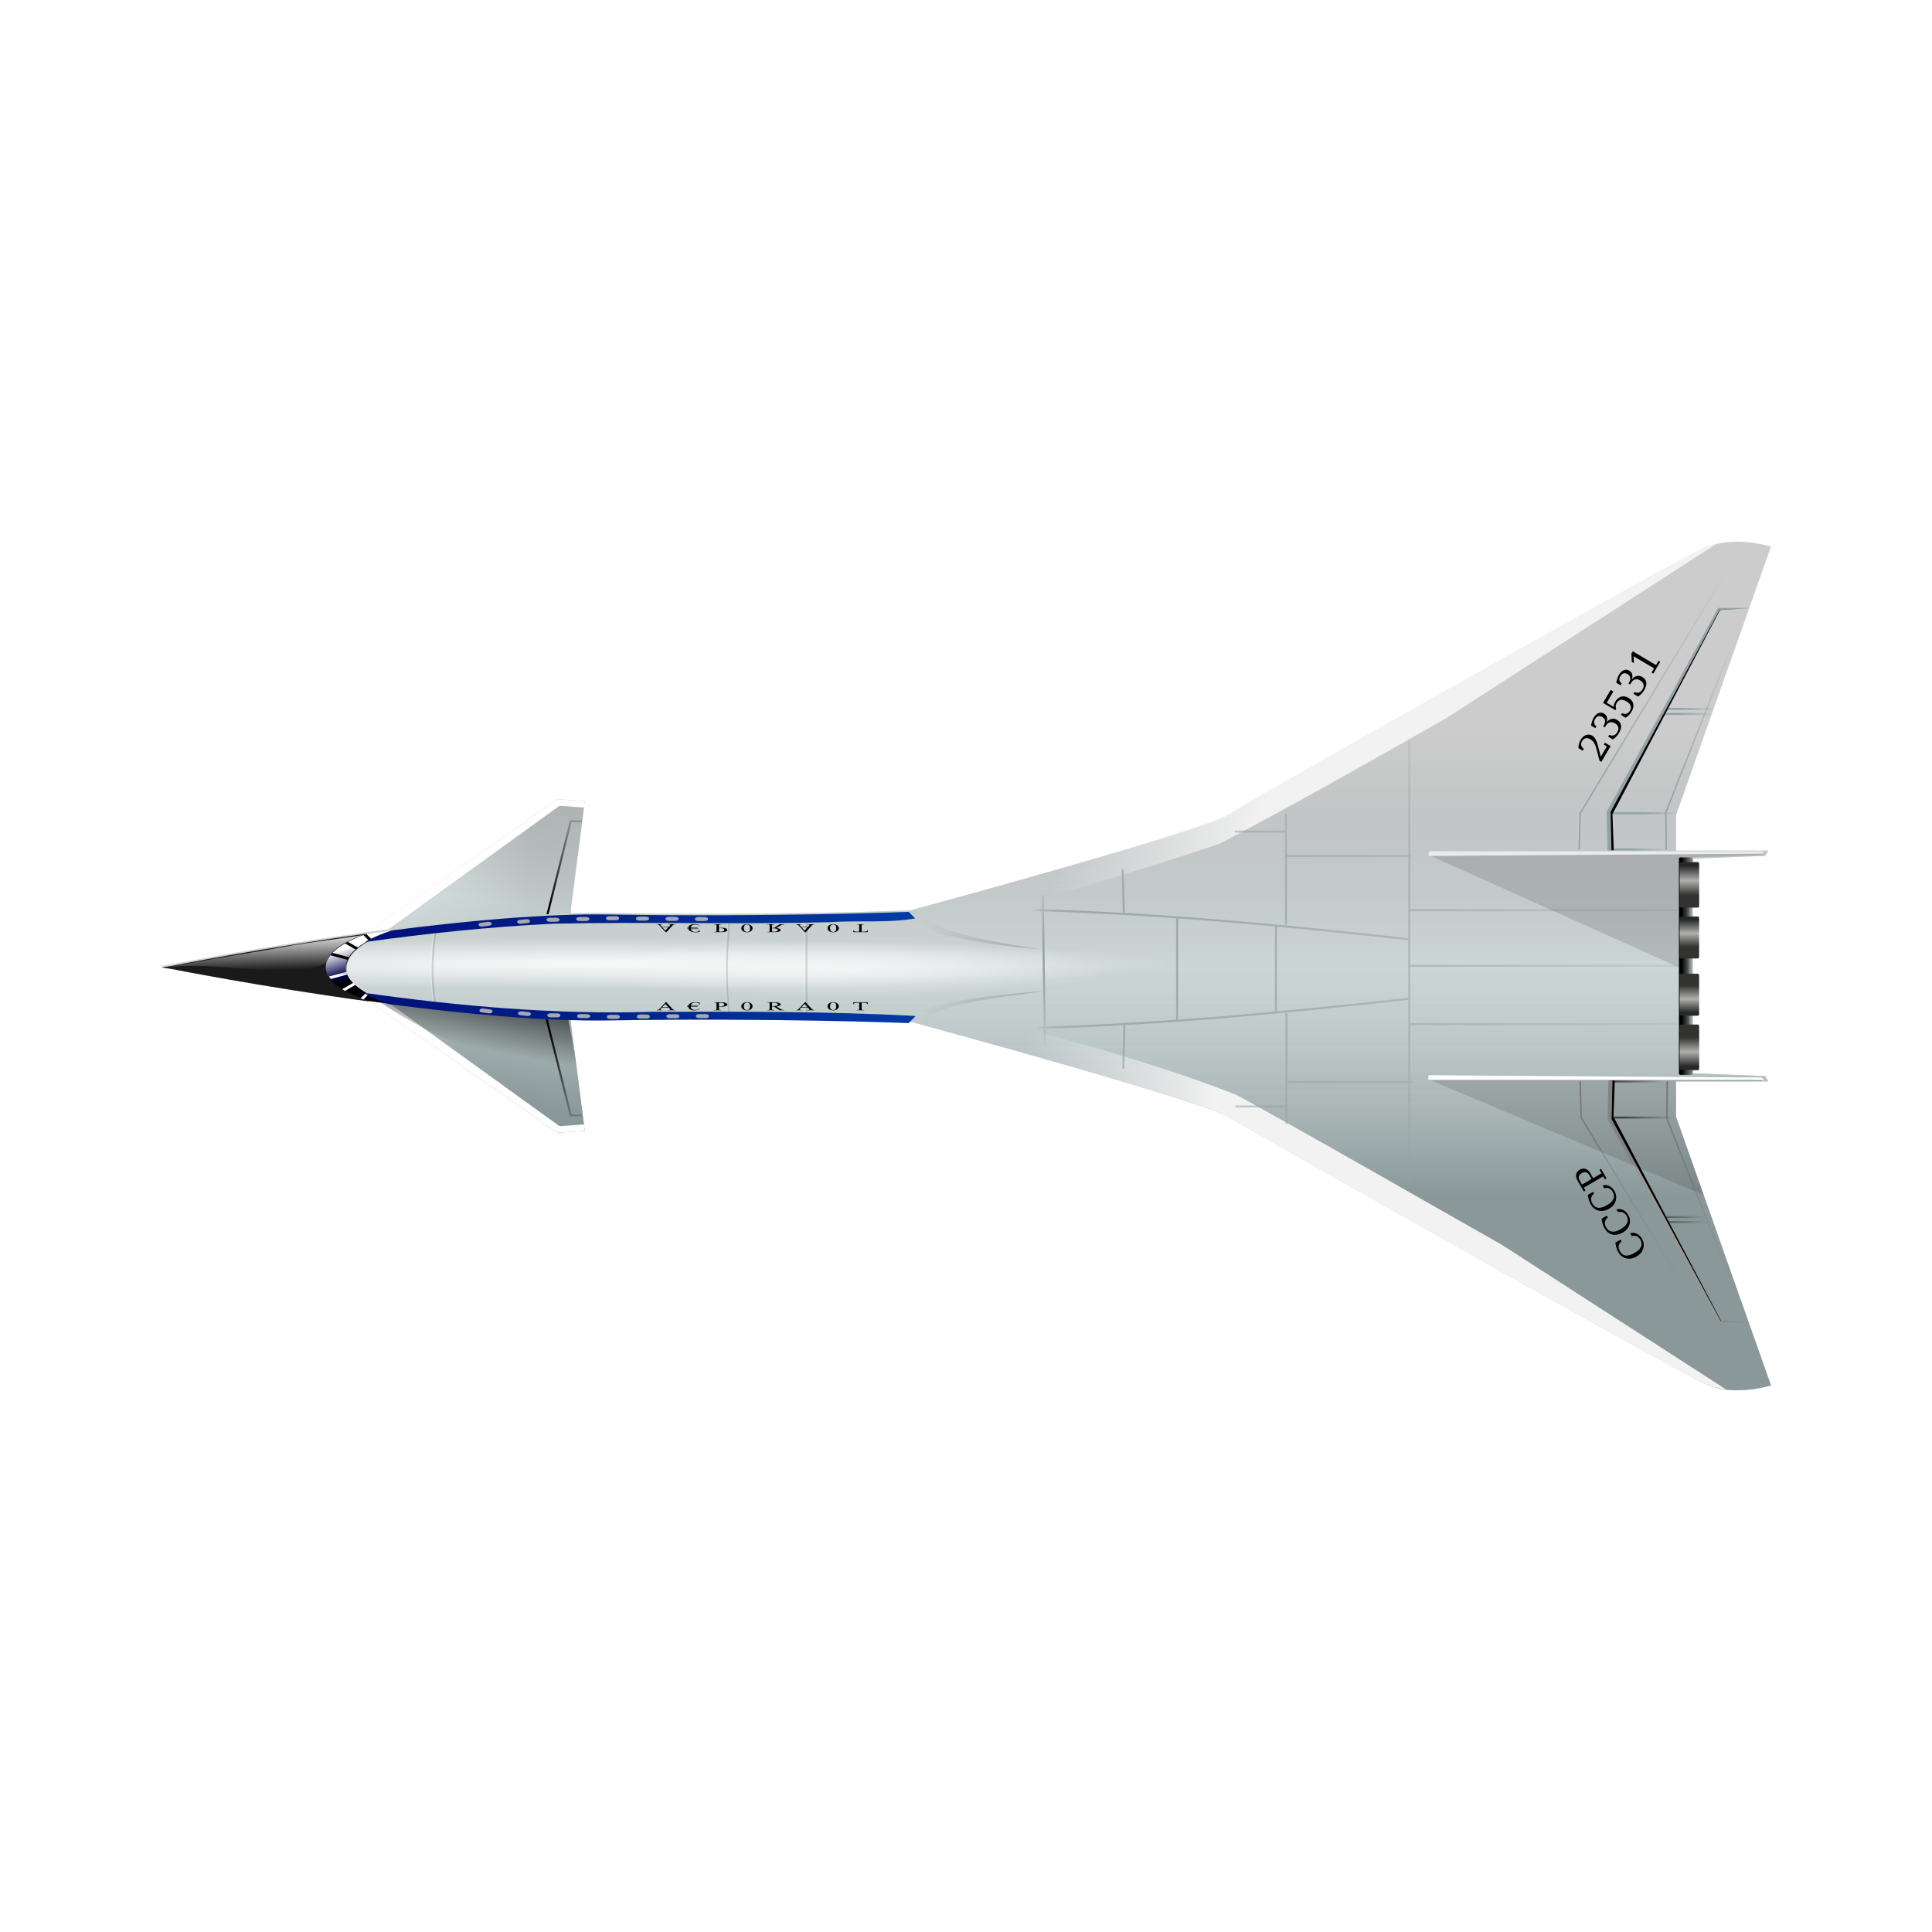 <svg:svg xmlns:dc="http://purl.org/dc/elements/1.1/" xmlns:ns1="http://www.w3.org/1999/xlink" xmlns:ns3="http://web.resource.org/cc/" xmlns:rdf="http://www.w3.org/1999/02/22-rdf-syntax-ns#" xmlns:svg="http://www.w3.org/2000/svg" height="959.176" id="svg27671" version="1.0" viewBox="-79.934 -262.946 959.176 959.176" width="959.176">
  <svg:defs id="defs27673">
    <svg:filter id="filter5188">
      <svg:feGaussianBlur id="feGaussianBlur5190" stdDeviation="1.377" />
    </svg:filter>
    <svg:linearGradient gradientUnits="userSpaceOnUse" id="linearGradient27669" x1="641.4" x2="665.02" y1="1024.5" y2="1017.1">
      <svg:stop id="stop19205" offset="0" stop-color="#4d4d4d" />
      <svg:stop id="stop19207" offset="1" stop-color="#4d4d4d" stop-opacity="0" />
    </svg:linearGradient>
    <svg:linearGradient gradientUnits="userSpaceOnUse" id="linearGradient27667" x1="650.69" x2="699.05" y1="1003" y2="1104.9">
      <svg:stop id="stop19213" offset="0" stop-color="#808080" />
      <svg:stop id="stop19215" offset="1" stop-color="#808080" stop-opacity="0" />
    </svg:linearGradient>
    <svg:linearGradient gradientUnits="userSpaceOnUse" id="linearGradient27665" x1="596.02" x2="674.04" y1="1001.4" y2="1103.8">
      <svg:stop id="stop19235" offset="0" stop-color="#808080" />
      <svg:stop id="stop19237" offset="1" stop-color="#808080" stop-opacity="0" />
    </svg:linearGradient>
    <svg:filter id="filter18164">
      <svg:feGaussianBlur id="feGaussianBlur18166" stdDeviation="0.195" />
    </svg:filter>
    <svg:linearGradient gradientUnits="userSpaceOnUse" id="linearGradient27663" x1="648.5" x2="665.02" y1="865.47" y2="871.47">
      <svg:stop id="stop18191" offset="0" stop-color="#95a2a3" />
      <svg:stop id="stop18193" offset="1" stop-color="#95a2a3" stop-opacity="0" />
    </svg:linearGradient>
    <svg:linearGradient gradientTransform="translate(-63.678 427.42)" gradientUnits="userSpaceOnUse" id="linearGradient27661" x1="717.3" x2="751.72" y1="425.66" y2="346.68" ns1:href="#linearGradient12154" />
    <svg:linearGradient gradientTransform="translate(-106.25,425.5)" gradientUnits="userSpaceOnUse" id="linearGradient27659" x1="730.8" x2="802.08" y1="433.13" y2="320.76" ns1:href="#linearGradient12154" />
    <svg:linearGradient id="linearGradient12154">
      <svg:stop id="stop12156" offset="0" stop-color="#95a2a3" />
      <svg:stop id="stop12158" offset="1" stop-color="#95a2a3" stop-opacity="0" />
    </svg:linearGradient>
    <svg:radialGradient cx="442.63" cy="941.46" fx="278.11" fy="939.14" gradientTransform="matrix(1.235 1.1499e-7 -8.3319e-8 .887 1.997 104.36)" gradientUnits="userSpaceOnUse" id="radialGradient27657" r="167.17" ns1:href="#linearGradient12154" />
    <svg:linearGradient gradientTransform="matrix(1 0 0 .923 59.169 -977.89)" gradientUnits="userSpaceOnUse" id="linearGradient27655" x1="804.84" x2="804.84" y1="472.06" y2="486.7" ns1:href="#linearGradient22214" />
    <svg:linearGradient gradientTransform="translate(59.169 -1041.1)" gradientUnits="userSpaceOnUse" id="linearGradient27653" x1="804.84" x2="804.84" y1="472.06" y2="486.7" ns1:href="#linearGradient22214" />
    <svg:linearGradient gradientTransform="matrix(1 0 0 .923 59.169 60.403)" gradientUnits="userSpaceOnUse" id="linearGradient27651" x1="804.84" x2="804.84" y1="472.06" y2="486.7" ns1:href="#linearGradient22214" />
    <svg:linearGradient id="linearGradient22214">
      <svg:stop id="stop22216" offset="0" stop-color="#262828" />
      <svg:stop id="stop23191" offset=".5" stop-color="#b0b0ac" />
      <svg:stop id="stop22218" offset="1" stop-color="#323230" />
    </svg:linearGradient>
    <svg:linearGradient gradientTransform="translate(59.169 -2.768)" gradientUnits="userSpaceOnUse" id="linearGradient27649" x1="804.84" x2="804.84" y1="472.06" y2="486.7" ns1:href="#linearGradient22214" />
    <svg:linearGradient gradientUnits="userSpaceOnUse" id="linearGradient27647" x1="866.78" x2="859.16" y1="491.12" y2="491.12">
      <svg:stop id="stop25159" offset="0" />
      <svg:stop id="stop25161" offset="1" stop-opacity="0" />
    </svg:linearGradient>
    <svg:linearGradient gradientTransform="translate(-107.25 266.17)" gradientUnits="userSpaceOnUse" id="linearGradient27645" x1="478.69" x2="398.01" y1="689.36" y2="689.36">
      <svg:stop id="stop18477" offset="0" stop-color="#999" />
      <svg:stop id="stop18479" offset="1" stop-color="#999" stop-opacity="0" />
    </svg:linearGradient>
    <svg:linearGradient gradientUnits="userSpaceOnUse" id="linearGradient27643" x1="444.42" x2="139.49" y1="633.86" y2="633.86">
      <svg:stop id="stop17906" offset="0" stop-color="#0044ac" />
      <svg:stop id="stop17908" offset="1" stop-color="#00127c" />
    </svg:linearGradient>
    <svg:radialGradient cx="206.64" cy="614.53" gradientTransform="matrix(.808 -1.9142e-7 3.5189e-8 .083 82.77 891.58)" gradientUnits="userSpaceOnUse" id="radialGradient27641" r="167.34" ns1:href="#linearGradient4182" />
    <svg:linearGradient gradientUnits="userSpaceOnUse" id="linearGradient27639" x1="105.71" x2="110.66" y1="607.59" y2="623.5">
      <svg:stop id="stop10493" offset="0" stop-color="#fff" />
      <svg:stop id="stop5182" offset=".755" stop-color="#00004a" />
      <svg:stop id="stop10495" offset="1" />
    </svg:linearGradient>
    <svg:linearGradient gradientUnits="userSpaceOnUse" id="linearGradient27637" x1="73.062" x2="70.344" y1="501.23" y2="519.92">
      <svg:stop id="stop4158" offset="0" stop-color="#fff" />
      <svg:stop id="stop4160" offset="1" stop-color="#fff" stop-opacity="0" />
    </svg:linearGradient>
    <svg:linearGradient gradientUnits="userSpaceOnUse" id="linearGradient27635" x1="111.72" x2="111.72" y1="619.61" y2="611.12">
      <svg:stop id="stop7148" offset="0" stop-color="#fff" />
      <svg:stop id="stop7150" offset="1" />
    </svg:linearGradient>
    <svg:linearGradient id="linearGradient4182">
      <svg:stop id="stop4184" offset="0" stop-color="#fff" />
      <svg:stop id="stop4186" offset="1" stop-color="#fff" stop-opacity="0" />
    </svg:linearGradient>
    <svg:radialGradient cx="205.06" cy="622.68" gradientTransform="matrix(1.754 -7.1666e-7 5.0995e-8 .077 -237.85 891.77)" gradientUnits="userSpaceOnUse" id="radialGradient27633" r="167.34" ns1:href="#linearGradient4182" />
    <svg:filter id="filter22208">
      <svg:feGaussianBlur id="feGaussianBlur22210" stdDeviation="5.094" />
    </svg:filter>
    <svg:linearGradient gradientTransform="matrix(-1 0 0 -1 1641.9 896.86)" gradientUnits="userSpaceOnUse" id="linearGradient27631" x1="592" x2="495" y1="589.36" y2="606.36">
      <svg:stop id="stop2220" offset="0" stop-color="#f2f2f2" />
      <svg:stop id="stop2222" offset="1" stop-color="#f2f2f2" stop-opacity="0" />
    </svg:linearGradient>
    <svg:linearGradient gradientTransform="matrix(-1 0 0 1 1467 580.42)" gradientUnits="userSpaceOnUse" id="linearGradient27629" x1="931.07" x2="931.07" y1="474.36" y2="246.08" ns1:href="#linearGradient20216" />
    <svg:linearGradient gradientTransform="matrix(1 0 0 -1 -4.0123e-8 1242.4)" gradientUnits="userSpaceOnUse" id="linearGradient27627" x1="283.16" x2="313.42" y1="589.21" y2="547.79" ns1:href="#linearGradient27538" />
    <svg:linearGradient id="linearGradient27538">
      <svg:stop id="stop27540" offset="0" />
      <svg:stop id="stop27542" offset="1" stop-opacity="0" />
    </svg:linearGradient>
    <svg:linearGradient gradientTransform="translate(0 -.233)" gradientUnits="userSpaceOnUse" id="linearGradient27625" x1="283.16" x2="313.42" y1="589.21" y2="547.79" ns1:href="#linearGradient27538" />
    <svg:linearGradient gradientTransform="translate(334.81 148.8)" gradientUnits="userSpaceOnUse" id="linearGradient27623" x1="254.86" x2="247.39" y1="620.15" y2="660.82">
      <svg:stop id="stop27512" offset="0" />
      <svg:stop id="stop27514" offset="1" stop-opacity="0" />
    </svg:linearGradient>
    <svg:filter id="filter23330">
      <svg:feGaussianBlur id="feGaussianBlur23332" stdDeviation="2.449" />
    </svg:filter>
    <svg:linearGradient id="linearGradient20216">
      <svg:stop id="stop20218" offset="0" stop-color="#8a9899" />
      <svg:stop id="stop20224" offset=".5" stop-color="#cddcdc" stop-opacity=".594" />
      <svg:stop id="stop20220" offset="1" stop-color="#8a9899" stop-opacity="0" />
    </svg:linearGradient>
    <svg:linearGradient gradientUnits="userSpaceOnUse" id="linearGradient27621" x1="218.56" x2="252.97" y1="589.21" y2="399.49" ns1:href="#linearGradient20216" />
    <svg:linearGradient gradientUnits="userSpaceOnUse" id="linearGradient27619" x1="206.47" x2="100.85" y1="522.25" y2="522.25">
      <svg:stop id="stop24323" offset="0" stop-color="#b3b3b3" />
      <svg:stop id="stop24325" offset="1" stop-color="#fff" />
    </svg:linearGradient>
  </svg:defs>
  <svg:g id="layer1" transform="translate(99.656 -238.87)">
    <svg:g id="g27564" transform="translate(-526.8 -313.2)">
      <svg:g id="g27554">
        <svg:g fill-rule="evenodd" id="g24329" transform="translate(404.56 251.57)">
          <svg:path d="m219.48 434.36l-118.57 82.79 118.57 82.75 13.5-0.91-6.97-53.97-0.47-27.41v-0.93l0.47-27.44 6.97-53.94-13.5-0.94z" fill="url(#linearGradient27619)" id="path20298" />
          <svg:path d="m219.48 434.36l-118.57 82.79 118.57 82.75 13.5-0.91-6.97-53.97-0.47-27.41v-0.93l0.47-27.44 6.97-53.94-13.5-0.94z" fill="url(#linearGradient27621)" id="path23334" />
          <svg:path d="m219.47 434.38l-118.56 82.78 118.56 82.75 13.5-0.91-0.41-3.19-12.12 0.85-110.25-79.5 110.25-79.57 12.12 0.88 0.41-3.16-13.5-0.93z" fill="#fff" filter="url(#filter23330)" id="path20303" />
        </svg:g>
        <svg:path d="m529.18 781.73c36.99 28.01 75.42 36.35 106.03 45.57l-9.07-50.22-96.96 4.65z" fill="url(#linearGradient27623)" fill-rule="evenodd" id="path24338" />
        <svg:g fill="none" id="g27550" stroke-width="1px" transform="translate(334.81 148.8)">
          <svg:path d="m283.66 596.42l12.09-48.36h5.58" id="path27518" stroke="url(#linearGradient27625)" />
          <svg:path d="m283.66 645.71l12.09 48.36h5.58" id="path27546" stroke="url(#linearGradient27627)" />
        </svg:g>
      </svg:g>
      <svg:g id="g20308" transform="translate(514.3 -172.05)">
        <svg:path d="m694.31 730.13c-4.34 0.07-8.94 0.72-13.16 2.4-13.47 5.39-225.05 125.32-238.53 133.41-13.47 8.08-157.68 47.19-157.68 47.19s-67.39 2.69-149.6 1.34c-82.209-1.35-217.69 25.59-217.69 25.59l-4.809 0.69 4.813 0.69s135.48 26.97 217.69 25.62c82.21-1.34 149.6 1.35 149.6 1.35s144.21 39.09 157.68 47.19c13.48 8 225.06 128 238.53 133.4 13.48 5.4 31 0 31 0l-47.15-133.4v-17.54h45.81l-1.5-2.62-36.25-1.44 0.38-1.34h2.9v-22.88h-4.78v-4.28h4.28v-20.97h-4.5v-7.53h4.5v-20.97h-4.28v-4.31h4.78v-22.84h-2.9l-0.38-1.38 36.25-1.44 1.5-2.59h-45.81v-17.53l47.15-133.41s-8.28-2.56-17.84-2.4z" fill="#ccc" fill-rule="evenodd" id="path2170" />
        <svg:path d="m694.31 730.13c-4.34 0.07-8.94 0.72-13.16 2.4-13.47 5.39-225.05 125.32-238.53 133.41-13.47 8.08-157.68 47.19-157.68 47.19s-67.39 2.69-149.6 1.34c-82.209-1.35-217.69 25.59-217.69 25.59l-4.809 0.69 4.813 0.69s135.48 26.97 217.69 25.62c82.21-1.34 149.6 1.35 149.6 1.35s144.21 39.09 157.68 47.19c13.48 8 225.06 128 238.53 133.4 13.48 5.4 31 0 31 0l-47.15-133.4v-17.54h45.81l-1.5-2.62-36.25-1.44 0.38-1.34h2.9v-22.88h-4.78v-4.28h4.28v-20.97h-4.5v-7.53h4.5v-20.97h-4.28v-4.31h4.78v-22.84h-2.9l-0.38-1.38 36.25-1.44 1.5-2.59h-45.81v-17.53l47.15-133.41s-8.28-2.56-17.84-2.4z" fill="url(#linearGradient27629)" fill-rule="evenodd" id="path8102" />
        <svg:path d="m848.82 309.06c1.82 0.38 3.64 0.87 5.37 1.56 13.48 5.39 225.01 125.32 238.51 133.41 13.4 8.04 155.4 46.55 157.2 47.03v11.59c-51.9-12.71-103.3-27.22-153.9-44.34-37.9-19.96-75.2-41.13-112.49-62.37l-134.69-86.88zm401.08 226.41v11.18c-1.8 0.48-143.8 38.97-157.2 47-13.5 8.09-225.03 128.05-238.51 133.44-2.98 1.2-6.16 1.85-9.31 2.16l111.19-71.75c43.91-24.82 87.53-50.13 131.73-74.41 50.2-19.74 102.8-31.96 154.6-46.81 2.5-0.3 5-0.57 7.5-0.81z" fill="url(#linearGradient27631)" fill-rule="evenodd" filter="url(#filter22208)" id="path16499" transform="matrix(-1 0 0 1 1534.6 421.67)" />
        <svg:path d="m478.16 939.84c0 11.55-208.24 20.92-316.97 20.92s-196.97-9.37-196.97-20.92c-0.004-11.55 88.239-20.92 196.97-20.92s316.97 9.37 316.97 20.92z" fill="url(#radialGradient27633)" id="path4180" opacity=".877" />
        <svg:g id="g11089" transform="translate(-107.25 326.17)">
          <svg:path d="m123.78 598.34c-53.862 7.33-98.874 16.28-98.874 16.28l-4.812 0.69 4.812 0.69s45.065 8.95 98.974 16.28c-13.31-4.34-21.57-10.33-21.57-16.97 0-6.62 8.21-12.63 21.47-16.97z" fill="#1a1a1a" id="path3207" />
          <svg:path d="m136.25 596.84c-4.57 0.61-9.06 1.23-13.5 1.85-12.65 4.3-20.44 10.18-20.44 16.62 0 6.46 7.84 12.32 20.53 16.63 4.45 0.62 8.96 1.24 13.54 1.84-14.92-4.72-24.16-11.25-24.16-18.47 0-7.2 9.17-13.75 24.03-18.47z" fill="url(#linearGradient27635)" id="path3211" />
          <svg:path d="m83.279 509.47c-13.736 1.28-29.138 2.01-42.861 3.4 19.868-0.36 39.742 14.37 53.256 7.44 0.064-6.26 8.376-10.85 11.666-11.61-2.75 0.26-19.311 0.51-22.061 0.77z" fill="url(#linearGradient27637)" id="path4213" transform="matrix(1.522 -.185 0 1 -40.16 110.08)" />
          <svg:path d="m135.81 596.78c-4.57 0.6-9.06 1.22-13.5 1.84-0.09 0.03-0.18 0.06-0.28 0.09l2.53 2.53c3.24-1.61 7.01-3.12 11.25-4.46zm-15.25 2.46c-2.84 1.04-5.39 2.16-7.65 3.35l4.9 2.84c1.55-1.21 3.37-2.39 5.44-3.5l-2.69-2.69zm-9.09 4.16c-2.55 1.46-4.65 3.02-6.22 4.66l8.06 2.18c0.81-1.32 1.93-2.62 3.35-3.87l-5.19-2.97zm-7.28 5.88c-1.5 1.91-2.31 3.9-2.31 5.96 0 1.58 0.44 3.14 1.34 4.63l8.87-2.38c-0.2-0.74-0.31-1.49-0.31-2.25 0-1.26 0.3-2.49 0.84-3.71l-8.43-2.25zm8.37 9.56l-8.47 2.28c1.37 1.77 3.35 3.48 5.85 5.06l5.53-3.19c-1.31-1.33-2.29-2.73-2.91-4.15zm3.97 5.15l-5.19 3.04c2.25 1.29 4.87 2.52 7.78 3.65l2.85-2.84c-2.12-1.22-3.95-2.51-5.44-3.85zm6.72 4.57l-2.66 2.65c0.6 0.22 1.19 0.45 1.82 0.66 4.44 0.62 8.95 1.24 13.53 1.84-4.88-1.54-9.15-3.26-12.69-5.15z" fill="url(#linearGradient27639)" id="path5184" />
        </svg:g>
        <svg:path d="m479.5 943.54c0 8.85-44.5 26.49-133.23 10.73-14.77-2.63-36.05 4.91-52.89 9.96-10.13 3.03-21.4 0.22-32.41 0.22-120.63 0-234.28 1.71-234.28-22.66 0.003-21.72 112.37-24.74 232.97-21.79 18.36 0.43 32.25-1.38 45.97 3.06 12.44 4.02 26.75 10.9 41.73 8.9 88.72-11.83 132.14 3.49 132.14 11.58z" fill="url(#radialGradient27641)" id="path12077" opacity=".572" />
        <svg:g fill="none" id="g11079" opacity=".465" stroke-width=".955px" transform="translate(-107.25 326.17)">
          <svg:path d="m155.78 597.49c-1.56 11.17-2.19 22.98 0 36.71m145.99-43.1c-1.43 15.26-2 31.38 0 50.13m38.2-50.13v50.13" id="path8170" stroke="#fff" stroke-opacity=".567" />
          <svg:path d="m156.31 597.58c-1.56 11.17-2.19 22.98 0 36.71m145.99-43.1c-1.43 15.25-2 31.38 0 50.13m38.2-50.13v50.13" id="path7187" stroke="#000" stroke-opacity=".3" />
        </svg:g>
        <svg:g id="g11083" transform="translate(-107.25 326.17)">
          <svg:path d="m391.28 587.72c-2.52 0.1-68.05 2.63-148.69 1.31-31.63-0.52-71.13 3.16-107.78 7.88-5.3 1.72-9.88 3.64-13.56 5.78 30.99-4.29 62.11-7.56 93.41-9.1 45.8-0.99 91.65 0.43 137.46-0.75 14.1-1.01 28.53 0.56 42.41-1.87l-3.25-3.25zm-270.69 40.16c3.4 2.05 7.61 3.93 12.5 5.62 37.14 4.82 77.38 8.65 109.5 8.12 80.64-1.32 146.17 1.22 148.69 1.32l3.44-3.44c-0.17-0.05-0.34-0.08-0.5-0.12-43.26-2.34-86.76-2.11-130.13-2.04-48.09 1.46-95.94-2.78-143.5-9.46zm-2.43 3.24l-0.04 0.04c0.24 0.09 0.48 0.15 0.72 0.25-0.23-0.09-0.45-0.19-0.68-0.29z" fill="url(#linearGradient27643)" fill-rule="evenodd" id="path3222" />
          <svg:path d="m284.94 593.78c-0.98 0-1.75 0.18-2.28 0.55-0.44 0.3-0.7 0.72-0.78 1.21h-0.63l0.13 0.22h0.5v0.06c-0.01 0.05-0.01 0.12 0 0.19h-0.63l0.13 0.22h0.56c0.14 0.46 0.49 0.83 1.03 1.13 0.62 0.34 1.4 0.52 2.37 0.52 0.73 0 1.47-0.08 2.19-0.25v-0.88h-0.25c-0.11 0.63-0.77 0.94-1.94 0.94-0.67 0-1.2-0.17-1.59-0.5-0.3-0.25-0.5-0.56-0.59-0.96h3.78l-0.16-0.22h-3.66c-0.01-0.08-0.03-0.17-0.03-0.25h3.53l-0.15-0.22h-3.35c0.04-0.41 0.21-0.77 0.54-1.04 0.37-0.32 0.89-0.47 1.53-0.47 0.57 0 1.05 0.06 1.43 0.19 0.23 0.08 0.5 0.25 0.85 0.47l0.22-0.06c-0.37-0.26-0.71-0.46-1-0.57-0.49-0.19-1.07-0.28-1.75-0.28zm26.03 0c-0.83 0-1.52 0.22-2.06 0.66-0.47 0.38-0.72 0.85-0.72 1.38 0 0.45 0.17 0.83 0.47 1.15 0.29 0.33 0.69 0.56 1.18 0.72 0.39 0.12 0.78 0.19 1.19 0.19 0.66 0 1.26-0.16 1.78-0.47 0.66-0.38 0.97-0.88 0.97-1.54 0-0.46-0.15-0.86-0.44-1.18-0.28-0.32-0.64-0.54-1.09-0.69-0.45-0.14-0.87-0.22-1.28-0.22zm42.78 0c-0.82 0-1.51 0.22-2.06 0.66-0.47 0.38-0.69 0.85-0.69 1.38 0 0.45 0.14 0.83 0.44 1.15 0.29 0.33 0.69 0.56 1.18 0.72 0.39 0.12 0.78 0.19 1.19 0.19 0.66 0 1.26-0.16 1.78-0.47 0.66-0.38 1-0.88 1-1.54 0-0.46-0.15-0.86-0.43-1.18-0.29-0.32-0.65-0.54-1.1-0.69-0.44-0.14-0.89-0.22-1.31-0.22zm-87.5 0.08v0.11c0.36 0.03 0.61 0.07 0.72 0.11 0.22 0.1 0.45 0.27 0.72 0.55l3.03 3.25h0.22l3-3.27c0.24-0.27 0.46-0.45 0.65-0.53 0.2-0.07 0.5-0.1 0.85-0.11v-0.11h-3.41v0.11c0.35 0.01 0.57 0.01 0.69 0.06 0.12 0.04 0.19 0.1 0.19 0.16 0 0.09-0.08 0.23-0.25 0.42l-0.54 0.57h-3.34l-0.59-0.63c-0.15-0.15-0.22-0.25-0.22-0.33 0-0.06 0.06-0.12 0.19-0.16 0.12-0.05 0.39-0.07 0.81-0.09v-0.11h-2.72zm28.41 0v0.11h0.31c0.36 0 0.62 0.03 0.78 0.14 0.08 0.06 0.13 0.22 0.13 0.44v2.56c-0.01 0.25-0.05 0.41-0.16 0.47-0.17 0.08-0.42 0.11-0.75 0.11h-0.31v0.11h3.15c0.78 0 1.4-0.04 1.85-0.11 0.44-0.07 0.82-0.19 1.12-0.36 0.31-0.17 0.44-0.4 0.44-0.63 0-0.33-0.22-0.57-0.69-0.77-0.46-0.21-1.12-0.31-1.97-0.31-0.21 0-0.44 0.02-0.68 0.03-0.25 0.02-0.51 0.03-0.79 0.06v-1.16c0-0.25 0.07-0.41 0.19-0.47 0.16-0.08 0.42-0.11 0.75-0.11h0.31v-0.11h-3.68zm26.34 0v0.11h0.31c0.37 0 0.63 0.03 0.78 0.14 0.09 0.06 0.16 0.22 0.16 0.44v2.56c0 0.25-0.07 0.41-0.19 0.47-0.16 0.08-0.42 0.11-0.75 0.11h-0.31v0.11h3.16c0.91 0 1.56-0.02 2-0.08 0.43-0.06 0.82-0.2 1.12-0.36 0.31-0.17 0.47-0.35 0.47-0.58 0-0.24-0.18-0.45-0.53-0.63s-0.87-0.31-1.6-0.39l1.79-1.13c0.4-0.26 0.73-0.43 1.03-0.52 0.29-0.09 0.68-0.11 1.15-0.14v-0.11h-2.31l-2.9 1.85c-0.22-0.01-0.4-0.03-0.54-0.03h-0.18c-0.07 0-0.12 0.02-0.19 0.03v-1.16c0-0.25 0.04-0.41 0.15-0.47 0.17-0.08 0.43-0.11 0.76-0.11h0.31v-0.11h-3.69zm14.41 0v0.11c0.36 0.03 0.58 0.07 0.68 0.11 0.22 0.1 0.46 0.27 0.72 0.55l3.03 3.25h0.25l3-3.27c0.25-0.27 0.46-0.45 0.66-0.53 0.2-0.07 0.46-0.1 0.81-0.11v-0.11h-3.4v0.11c0.34 0.01 0.56 0.01 0.68 0.06 0.13 0.04 0.19 0.1 0.19 0.16 0 0.09-0.08 0.23-0.25 0.42l-0.53 0.57h-3.34l-0.57-0.63c-0.14-0.15-0.22-0.25-0.22-0.33 0.01-0.06 0.07-0.12 0.19-0.16 0.13-0.05 0.4-0.07 0.81-0.09v-0.11h-2.71zm30.09 0v0.11h0.31c0.37 0 0.63 0.04 0.78 0.14 0.1 0.06 0.13 0.19 0.13 0.41v3.03h-1.03c-0.41 0-0.68 0-0.85-0.03-0.22-0.03-0.43-0.11-0.59-0.22-0.16-0.1-0.25-0.26-0.28-0.44h-0.22l0.09 0.94h7.07l0.09-0.94h-0.25c-0.05 0.17-0.11 0.29-0.19 0.36-0.13 0.11-0.31 0.2-0.53 0.25s-0.52 0.08-0.87 0.08h-1.22v-3.03c0-0.24 0.07-0.38 0.18-0.44 0.17-0.08 0.42-0.11 0.76-0.11h0.28v-0.11h-3.66zm-54.53 0.11c0.23 0 0.47 0.05 0.72 0.14 0.24 0.1 0.43 0.25 0.56 0.47 0.2 0.33 0.28 0.79 0.28 1.4 0 0.45-0.08 0.83-0.28 1.13-0.15 0.22-0.35 0.4-0.59 0.5-0.18 0.06-0.41 0.08-0.66 0.08-0.29 0-0.52-0.05-0.75-0.17-0.31-0.16-0.51-0.42-0.63-0.77-0.11-0.34-0.18-0.68-0.18-1.02 0-0.54 0.14-1 0.44-1.34 0.24-0.29 0.61-0.42 1.09-0.42zm42.81 0c0.23 0 0.47 0.05 0.72 0.14 0.25 0.1 0.44 0.25 0.56 0.47 0.2 0.33 0.28 0.79 0.28 1.4 0 0.45-0.1 0.83-0.31 1.13-0.15 0.22-0.35 0.4-0.59 0.5-0.18 0.06-0.38 0.08-0.63 0.08-0.29 0-0.55-0.05-0.78-0.17-0.3-0.16-0.51-0.42-0.62-0.77-0.11-0.34-0.16-0.68-0.16-1.02 0-0.54 0.14-1 0.44-1.34 0.24-0.29 0.61-0.42 1.09-0.42zm-84.81 1.41h2.97l-1.47 1.59-1.5-1.59zm69.15 0h2.97l-1.47 1.59-1.5-1.59zm-40.4 0.44c0.17-0.01 0.31 0 0.44 0 0.44 0 0.8 0.06 1.12 0.22 0.32 0.15 0.5 0.35 0.5 0.6 0 0.17-0.06 0.35-0.22 0.5-0.15 0.14-0.37 0.26-0.65 0.33s-0.62 0.11-0.97 0.11c-0.22 0-0.51-0.02-0.85-0.06v-1.65c0.23-0.02 0.45-0.04 0.63-0.05zm25.75 0.05h0.34c0.83 0 1.46 0.09 1.88 0.25s0.62 0.38 0.62 0.63-0.19 0.45-0.53 0.61c-0.33 0.15-0.76 0.22-1.31 0.22-0.25 0-0.58-0.02-1-0.06v-1.65zm-52.75 36.66l-3.03 3.24c-0.27 0.29-0.5 0.49-0.72 0.58-0.11 0.05-0.36 0.08-0.72 0.11v0.11h2.72v-0.11c-0.42-0.01-0.69-0.04-0.81-0.08-0.13-0.05-0.19-0.11-0.19-0.17 0-0.07 0.07-0.2 0.22-0.35l0.59-0.61h3.34l0.54 0.55c0.17 0.18 0.25 0.33 0.25 0.41 0 0.07-0.07 0.12-0.19 0.17-0.12 0.04-0.34 0.07-0.69 0.08v0.11h3.41v-0.11c-0.35-0.01-0.65-0.06-0.85-0.14-0.19-0.08-0.41-0.26-0.65-0.52l-3-3.27h-0.22zm14.62 0c-0.97 0-1.75 0.17-2.37 0.52-0.54 0.3-0.89 0.69-1.03 1.15h-0.56l-0.13 0.22h0.63c-0.01 0.08-0.01 0.14 0 0.2v0.05h-0.5l-0.13 0.22h0.63c0.08 0.49 0.34 0.88 0.78 1.19 0.53 0.37 1.3 0.55 2.28 0.55 0.68 0 1.26-0.09 1.75-0.28 0.29-0.11 0.63-0.29 1-0.55l-0.22-0.05c-0.35 0.22-0.62 0.36-0.85 0.44-0.38 0.13-0.86 0.22-1.43 0.22-0.64 0-1.16-0.18-1.53-0.5-0.33-0.27-0.5-0.61-0.54-1.02h3.35l0.15-0.22h-3.53c0-0.08 0.02-0.16 0.03-0.25h3.66l0.16-0.22h-3.78c0.09-0.4 0.29-0.73 0.59-0.99 0.39-0.32 0.92-0.49 1.59-0.49 1.17 0 1.83 0.31 1.94 0.93h0.25v-0.85c-0.72-0.17-1.46-0.27-2.19-0.27zm25.69 0c-0.41 0-0.8 0.06-1.19 0.19-0.49 0.16-0.89 0.42-1.18 0.74-0.3 0.33-0.47 0.71-0.47 1.16 0 0.53 0.25 0.97 0.72 1.35 0.54 0.44 1.23 0.66 2.06 0.66 0.41 0 0.83-0.05 1.28-0.2 0.45-0.14 0.81-0.39 1.09-0.71 0.29-0.32 0.44-0.7 0.44-1.16 0-0.65-0.31-1.18-0.97-1.57-0.52-0.31-1.12-0.46-1.78-0.46zm28.81 0l-3.03 3.24c-0.26 0.29-0.5 0.49-0.72 0.58-0.1 0.05-0.32 0.08-0.68 0.11v0.11h2.71v-0.11c-0.41-0.01-0.68-0.04-0.81-0.08-0.12-0.05-0.18-0.11-0.19-0.17 0-0.07 0.08-0.2 0.22-0.35l0.57-0.61h3.34l0.53 0.55c0.17 0.18 0.25 0.33 0.25 0.41 0 0.07-0.06 0.12-0.19 0.17-0.12 0.04-0.34 0.07-0.68 0.08v0.11h3.4v-0.11c-0.35-0.01-0.61-0.06-0.81-0.14s-0.41-0.26-0.66-0.52l-3-3.27h-0.25zm13.97 0c-0.41 0-0.8 0.06-1.19 0.19-0.49 0.16-0.89 0.42-1.18 0.74-0.3 0.33-0.44 0.71-0.44 1.16 0 0.53 0.22 0.97 0.69 1.35 0.55 0.44 1.24 0.66 2.06 0.66 0.42 0 0.87-0.05 1.31-0.2 0.45-0.14 0.81-0.39 1.1-0.71 0.28-0.32 0.43-0.7 0.43-1.16 0-0.65-0.34-1.18-1-1.57-0.52-0.31-1.12-0.46-1.78-0.46zm-59.15 0.08v0.11h0.31c0.33 0 0.58 0.05 0.75 0.14 0.11 0.06 0.15 0.22 0.16 0.46v2.54c0 0.22-0.05 0.38-0.13 0.44-0.16 0.1-0.42 0.16-0.78 0.16h-0.31v0.11h3.68v-0.11h-0.31c-0.33 0-0.59-0.05-0.75-0.14-0.12-0.06-0.19-0.22-0.19-0.46v-1.13c0.28 0.02 0.54 0.04 0.79 0.05 0.24 0.02 0.47 0.03 0.68 0.03 0.85 0 1.51-0.1 1.97-0.3 0.47-0.2 0.69-0.48 0.69-0.8 0-0.24-0.13-0.43-0.44-0.61-0.3-0.17-0.68-0.31-1.12-0.38-0.45-0.08-1.07-0.11-1.85-0.11h-3.15zm26.34 0v0.11h0.31c0.33 0 0.59 0.05 0.75 0.14 0.12 0.06 0.19 0.22 0.19 0.46v2.54c0 0.22-0.07 0.38-0.16 0.44-0.15 0.1-0.41 0.16-0.78 0.16h-0.31v0.11h3.69v-0.11h-0.31c-0.33 0-0.59-0.05-0.76-0.14-0.11-0.06-0.15-0.22-0.15-0.46v-1.13h0.91l2.9 1.84h2.31v-0.11c-0.47-0.02-0.86-0.08-1.15-0.16-0.3-0.09-0.63-0.27-1.03-0.53l-1.79-1.13c0.73-0.07 1.25-0.2 1.6-0.38s0.53-0.39 0.53-0.63c0-0.23-0.16-0.42-0.47-0.58-0.3-0.17-0.69-0.27-1.12-0.33-0.44-0.06-1.09-0.11-2-0.11h-3.16zm42.84 0l-0.09 0.93h0.22c0.03-0.17 0.12-0.3 0.28-0.41 0.16-0.1 0.37-0.18 0.59-0.22 0.17-0.03 0.44-0.05 0.85-0.05h1.03v3.02c0 0.22-0.03 0.35-0.13 0.42-0.15 0.1-0.41 0.16-0.78 0.16h-0.31v0.11h3.66v-0.11h-0.28c-0.34 0-0.59-0.06-0.76-0.14-0.11-0.06-0.18-0.19-0.18-0.44v-3.02h1.22c0.35 0 0.65 0.02 0.87 0.08 0.22 0.05 0.4 0.13 0.53 0.25 0.08 0.07 0.14 0.19 0.19 0.35h0.25l-0.09-0.93h-7.07zm-52.84 0.11c0.25 0 0.48 0.04 0.66 0.11 0.24 0.09 0.44 0.24 0.59 0.47 0.2 0.3 0.28 0.67 0.28 1.12 0 0.61-0.08 1.07-0.28 1.41-0.13 0.22-0.32 0.4-0.56 0.49-0.25 0.1-0.49 0.14-0.72 0.14-0.48 0-0.85-0.15-1.09-0.44-0.3-0.34-0.44-0.78-0.44-1.32 0-0.34 0.07-0.7 0.18-1.05 0.12-0.34 0.32-0.58 0.63-0.74 0.23-0.12 0.46-0.19 0.75-0.19zm42.81 0c0.25 0 0.45 0.04 0.63 0.11 0.24 0.09 0.44 0.24 0.59 0.47 0.21 0.3 0.31 0.67 0.31 1.12 0 0.61-0.08 1.07-0.28 1.41-0.12 0.22-0.31 0.4-0.56 0.49-0.25 0.1-0.49 0.14-0.72 0.14-0.48 0-0.85-0.15-1.09-0.44-0.3-0.34-0.44-0.78-0.44-1.32 0-0.34 0.05-0.7 0.16-1.05 0.11-0.34 0.32-0.58 0.62-0.74 0.23-0.12 0.49-0.19 0.78-0.19zm-29.34 0.11c0.55 0 0.98 0.09 1.31 0.25 0.34 0.15 0.53 0.35 0.53 0.6s-0.2 0.44-0.62 0.61c-0.42 0.16-1.05 0.24-1.88 0.24h-0.34v-1.65c0.42-0.03 0.75-0.05 1-0.05zm-26.53 0.03c0.35 0 0.69 0.03 0.97 0.11 0.28 0.07 0.5 0.18 0.65 0.33 0.16 0.14 0.22 0.29 0.22 0.46 0 0.25-0.18 0.45-0.5 0.61-0.32 0.15-0.68 0.25-1.12 0.25-0.13 0-0.27-0.02-0.44-0.03-0.18-0.01-0.4-0.01-0.63-0.03v-1.65c0.34-0.04 0.63-0.05 0.85-0.05zm-27.47 0.57l1.47 1.6h-2.97l1.5-1.6zm69.15 0l1.47 1.6h-2.97l1.5-1.6z" id="text4413" />
          <svg:path d="m272.18 590.2c-0.89 0-1.59 0.38-1.58 0.85l0.02 0.3c0 0.47 0.7 0.84 1.6 0.84l3.22-0.02c0.89-0.01 1.62-0.39 1.61-0.86l-0.02-0.29c0-0.48-0.74-0.85-1.63-0.84l-3.22 0.02zm14.62 0.08c-0.9 0.01-1.59 0.38-1.59 0.86l0.02 0.29c0.01 0.48 0.71 0.85 1.6 0.84l3.22-0.02c0.9 0 1.62-0.38 1.62-0.86l-0.02-0.29c0-0.47-0.74-0.84-1.63-0.84l-3.22 0.02zm-29.28-0.22c-0.9 0-1.59 0.4-1.59 0.87l0.02 0.28c0 0.47 0.71 0.86 1.6 0.85l3.22-0.01c0.89-0.01 1.62-0.4 1.62-0.88l-0.02-0.27c-0.01-0.48-0.74-0.86-1.64-0.86l-3.21 0.02zm-14.89-0.17c-0.89 0.01-1.59 0.4-1.59 0.88l0.03 0.29c0 0.47 0.7 0.84 1.6 0.84l3.22-0.02c0.89-0.01 1.62-0.38 1.61-0.86l-0.02-0.29c0-0.48-0.74-0.86-1.63-0.86l-3.22 0.02zm-14.78 0.39c-0.89 0-1.59 0.38-1.58 0.85l0.02 0.3c0 0.47 0.7 0.84 1.6 0.84l3.22-0.02c0.89-0.01 1.62-0.38 1.61-0.86l-0.02-0.29c0-0.48-0.74-0.85-1.63-0.84l-3.22 0.02zm-14.78 0.37c-0.89 0-1.59 0.38-1.58 0.85l0.02 0.3c0 0.47 0.71 0.86 1.6 0.85l3.22-0.02c0.89 0 1.62-0.4 1.62-0.87l-0.03-0.29c0-0.48-0.73-0.85-1.63-0.84l-3.22 0.02zm-33.69 2.4c-0.89 0.01-1.59 0.4-1.59 0.88l0.03 0.28c0 0.47 0.7 0.86 1.6 0.85l3.22-0.45c0.89 0 1.62-0.4 1.61-0.87l-0.02-0.28c0-0.47-0.74-0.86-1.63-0.85l-3.22 0.44zm19.13-1.39c-0.89 0-1.59 0.4-1.59 0.87l0.02 0.28c0.01 0.47 0.71 0.86 1.61 0.85l3.11-0.34c0.89 0 1.62-0.4 1.61-0.87l-0.02-0.28c0-0.47-0.74-0.86-1.63-0.85l-3.11 0.34z" fill="#a7a7ad" id="rect4190" />
          <svg:path d="m272.6 640.53c-0.89 0-1.59-0.38-1.58-0.85l0.02-0.3c0-0.47 0.7-0.84 1.6-0.84l3.22 0.02c0.89 0.01 1.62 0.38 1.61 0.86l-0.02 0.29c0 0.48-0.74 0.85-1.63 0.84l-3.22-0.02zm14.62-0.08c-0.9-0.01-1.59-0.38-1.59-0.86l0.02-0.29c0.01-0.48 0.71-0.85 1.6-0.84l3.22 0.02c0.9 0 1.62 0.38 1.62 0.85l-0.02 0.3c0 0.47-0.74 0.84-1.63 0.84l-3.22-0.02zm-29.28 0.22c-0.9 0-1.59-0.4-1.59-0.87l0.02-0.28c0-0.48 0.71-0.86 1.6-0.86l3.22 0.02c0.89 0.01 1.62 0.4 1.62 0.88l-0.02 0.27c-0.01 0.48-0.74 0.86-1.64 0.86l-3.21-0.02zm-14.89 0.17c-0.89-0.01-1.59-0.4-1.59-0.88l0.03-0.29c0-0.47 0.7-0.84 1.6-0.84l3.22 0.02c0.89 0.01 1.62 0.38 1.61 0.86l-0.02 0.29c0 0.48-0.74 0.86-1.63 0.86l-3.22-0.02zm-14.78-0.39c-0.89 0-1.59-0.38-1.58-0.85l0.02-0.3c0-0.47 0.71-0.84 1.6-0.84l3.22 0.02c0.89 0.01 1.62 0.38 1.61 0.86l-0.02 0.29c0 0.48-0.74 0.85-1.63 0.84l-3.22-0.02zm-14.78-0.37c-0.89 0-1.59-0.38-1.58-0.85l0.02-0.3c0-0.47 0.71-0.86 1.6-0.85l3.22 0.02c0.89 0 1.62 0.4 1.62 0.87l-0.02 0.29c-0.01 0.48-0.74 0.85-1.64 0.84l-3.22-0.02zm-33.69-2.41c-0.89 0-1.59-0.39-1.59-0.87l0.03-0.28c0-0.47 0.7-0.86 1.6-0.85l3.22 0.45c0.89 0 1.62 0.4 1.61 0.87l-0.02 0.28c0 0.47-0.74 0.86-1.63 0.85l-3.22-0.45zm19.13 1.4c-0.89 0-1.59-0.4-1.59-0.87l0.02-0.28c0.01-0.47 0.71-0.86 1.61-0.85l3.11 0.34c0.89 0 1.62 0.4 1.61 0.87l-0.02 0.28c0 0.47-0.74 0.86-1.63 0.85l-3.11-0.34z" fill="#a7a7ad" id="path4211" />
        </svg:g>
        <svg:path d="m287.31 912.26c-0.84 0.02-1.89 0.05-3.16 0.16-7.12 10.75 33.31 17.29 65.6 20.12-79.88-12.08-49.77-20.59-62.44-20.28zm64.44 40.97c0.79-0.06 1.58-0.11 2.37-0.16-32.64 2.18-75.27 7.47-67.97 16.31 20.33 1.29-19.61-5.81 65.6-16.15z" fill="url(#linearGradient27645)" fill-rule="evenodd" id="path12481" />
        <svg:g id="g25165" transform="matrix(-1 0 0 1 1534.6 421.67)">
          <svg:rect fill="url(#linearGradient27647)" height="107.96" id="rect25155" ry=".707" width="6.92" x="861.24" y="465.17" />
          <svg:rect fill="url(#linearGradient27649)" height="22.491" id="rect22212" ry=".707" width="9.688" x="858.13" y="467.59" />
          <svg:rect fill="url(#linearGradient27651)" height="20.761" id="rect24162" ry=".653" width="9.688" x="858.13" y="494.58" />
          <svg:rect fill="url(#linearGradient27653)" height="22.491" id="rect25147" ry=".707" transform="scale(1,-1)" width="9.688" x="858.13" y="-570.7" />
          <svg:rect fill="url(#linearGradient27655)" height="20.761" id="rect25149" ry=".653" transform="scale(1,-1)" width="9.688" x="858.13" y="-543.72" />
        </svg:g>
        <svg:path d="m350.59 905.45l1.1 74.98m-19.29-67.82c69.4 1.39 135.11 7.69 200.15 14.89m-141.71-13.23l-0.55-21.51m27.02 23.71v51.28m49.07-46.87v43.56m4.97-44.11v-55.14m0 8.83h-25.37m24.82 12.13h62.85m-1.1-57.35v222.2m-199.88-79.11c69.4-1.39 135.12-7.69 200.16-14.89m-141.71 13.23l-0.55 21.51m81.05-27.57v55.13m0-8.8h-25.36m24.81-12.14h62.86m-1.83-85.3h133.64m-133.64 27.58h133.64m-133.64 28.99h133.64" fill="none" id="path17948" stroke="url(#radialGradient27657)" stroke-width="1px" />
        <svg:g id="g20224">
          <svg:path d="m616.93 883.04l0.45-18.03 78.1-129.11" fill="none" id="path10052" stroke="url(#linearGradient27659)" stroke-width=".7" />
          <svg:path d="m701.86 763h-15.94l-55.39 101.21 0.4 19.13 3.16-0.09-0.66-17.89 53.42-101.33 15.01-1.03z" fill="#95a2a3" fill-rule="evenodd" id="path11039" />
          <svg:path d="m660.12 882.96l-0.17-18.53 38.24-96.71" fill="none" id="path12010" stroke="url(#linearGradient27661)" stroke-width=".7" />
          <svg:path d="m631.23 864.95h33.39m-5.98-49.33h23.66m-22.17-2.49h23.17m-52.07 69.76h33.89" fill="none" id="path14123" stroke="url(#linearGradient27663)" stroke-width="1px" />
          <svg:path d="m701.86 763l-15.2 0.96-54.13 100.25 0.4 19.13 1.16-0.09-0.66-17.89 53.42-101.33 15.01-1.03z" fill-rule="evenodd" filter="url(#filter18164)" id="path16096" />
        </svg:g>
        <svg:g id="g20217">
          <svg:path d="m617.44 997.95l0.45 18.05 78.11 129.1" fill="none" id="path18201" stroke="url(#linearGradient27665)" stroke-width=".7" />
          <svg:path d="m660.64 998.03l-0.17 18.57 38.23 96.7" fill="none" id="path18205" stroke="url(#linearGradient27667)" stroke-width=".7" />
          <svg:path d="m631.75 1016h33.38m-5.98 49.4h23.67m-22.17 2.5h23.17m-52.07-69.8h33.88" fill="none" id="path18207" stroke="url(#linearGradient27669)" stroke-width="1px" />
          <svg:path d="m702.37 1118h-15.94l-55.39-101.2 0.4-19.14 3.17 0.09-0.66 17.85 53.42 101.4 15 1z" fill="#969696" fill-rule="evenodd" id="path18203" />
          <svg:path d="m713.66 927.83l-15.2 0.96-54.13 100.21 0.4 19.2 1.16-0.1-0.65-17.9 53.42-101.34 15-1.03z" fill-rule="evenodd" filter="url(#filter18164)" id="path18209" transform="matrix(1 0 0 -1 -11.289 2045.8)" />
        </svg:g>
        <svg:path d="m707.38 996.14l-164.67-1.16c-0.39 0-0.7 0.31-0.7 0.71v0.91c0 0.39 0.31 0.71 0.7 0.71h164.86c1.82 1.35 1.04-0.54-0.19-1.17z" fill="#fff" id="rect25172" />
        <svg:path d="m826.81 463.41l-0.78 0.71 41.78 1.16 0.28 54.53 123.32-55.4-164.6-1zm0 112.21l-0.78 0.72 43.66 0.07-0.07 17.5-13.78 38.9 136.13-57.19h-165.16z" fill-opacity=".125" fill-rule="evenodd" filter="url(#filter5188)" id="path2268" transform="matrix(-1 0 0 1 1534.6 421.67)" />
        <svg:path d="m707.5 884.96l-164.66 1.16c-0.4 0-0.71-0.32-0.71-0.71v-0.91c0-0.39 0.31-0.71 0.71-0.71h164.85c0.4 0 0.71 0.32 0.71 0.71l-0.19-0.25c0 0.39-0.12 0.9-0.71 0.71z" fill="#fff" fill-opacity=".646" id="path25175" />
        <svg:path d="m630.51 1046.2l-0.8 0.5-0.83-1.5-9.67 5.6 0.82 1.4-0.8 0.5-3.08-5.3c-0.66-1.2-0.89-2.2-0.69-3.2 0.19-1 0.77-1.8 1.74-2.3 0.97-0.6 1.93-0.7 2.88-0.4 0.96 0.3 1.76 1.1 2.41 2.2l1.37 2.4 4.13-2.4-1.01-1.8 0.81-0.4 2.72 4.7m-7.46 0.3l-1.15-2c-0.44-0.7-0.97-1.2-1.6-1.3-0.63-0.2-1.33 0-2.1 0.4s-1.24 1-1.42 1.6c-0.17 0.6-0.05 1.3 0.39 2.1l1.15 2 4.73-2.8m5.51 3.2c1.24-0.3 2.36-0.2 3.36 0.3 0.99 0.5 1.83 1.3 2.52 2.5 0.43 0.7 0.7 1.5 0.81 2.3 0.11 0.7 0.06 1.5-0.14 2.3-0.24 0.9-0.64 1.7-1.19 2.4-0.57 0.6-1.3 1.3-2.21 1.8-1.75 1-3.46 1.3-5.12 0.9s-2.97-1.4-3.93-3.1c-0.35-0.6-0.65-1.3-0.89-2.1s-0.43-1.6-0.56-2.6l2.6-1.5 0.49 0.8c-0.84 0.7-1.32 1.5-1.44 2.3-0.13 0.9 0.1 1.8 0.69 2.8 0.69 1.2 1.65 1.9 2.86 2s2.64-0.3 4.3-1.3c1.65-0.9 2.73-1.9 3.23-3.1 0.49-1.1 0.39-2.2-0.3-3.4-0.49-0.9-1.09-1.4-1.8-1.8-0.72-0.3-1.54-0.3-2.48-0.1l-0.8-1.4m6.84 11.9c1.24-0.3 2.36-0.2 3.36 0.3 0.99 0.4 1.83 1.3 2.53 2.5 0.42 0.7 0.69 1.4 0.8 2.2s0.06 1.6-0.14 2.3c-0.24 0.9-0.64 1.7-1.19 2.4-0.57 0.7-1.3 1.3-2.21 1.8-1.75 1-3.46 1.3-5.11 1-1.67-0.4-2.98-1.5-3.93-3.1-0.36-0.6-0.66-1.3-0.9-2.1s-0.42-1.7-0.56-2.7l2.6-1.5 0.49 0.9c-0.84 0.7-1.32 1.5-1.44 2.3-0.13 0.8 0.1 1.7 0.69 2.7 0.69 1.2 1.65 1.9 2.86 2 1.21 0.2 2.65-0.2 4.3-1.2 1.66-1 2.73-2 3.23-3.1 0.49-1.1 0.39-2.3-0.3-3.5-0.49-0.8-1.09-1.4-1.8-1.7-0.72-0.3-1.54-0.4-2.48-0.2l-0.8-1.3m6.84 11.8c1.24-0.3 2.37-0.2 3.36 0.3s1.84 1.3 2.53 2.5c0.42 0.7 0.69 1.5 0.8 2.3 0.11 0.7 0.07 1.5-0.14 2.3-0.24 0.9-0.64 1.7-1.19 2.4-0.56 0.6-1.3 1.3-2.21 1.8-1.75 1-3.46 1.3-5.11 0.9-1.67-0.4-2.98-1.4-3.93-3.1-0.36-0.6-0.66-1.3-0.9-2.1s-0.42-1.6-0.56-2.6l2.6-1.5 0.49 0.8c-0.83 0.7-1.32 1.5-1.44 2.3-0.12 0.9 0.11 1.8 0.69 2.8 0.7 1.2 1.65 1.9 2.86 2s2.65-0.3 4.3-1.3c1.66-0.9 2.73-1.9 3.23-3.1 0.49-1.1 0.39-2.2-0.3-3.4-0.49-0.9-1.09-1.4-1.8-1.8-0.72-0.3-1.54-0.3-2.48-0.1l-0.8-1.4" id="path20284" />
        <svg:path d="m653.72 795.61l-0.87-0.51 1.25-2.12-10.14-5.97 0.15 3.39-1.07-0.63-0.18-4.1 0.67-1.13 11.54 6.8 1.25-2.13 0.86 0.51-3.46 5.89m-18.38 4.52c0.13-0.78 0.31-1.49 0.53-2.15s0.48-1.25 0.78-1.76c0.7-1.19 1.51-1.97 2.42-2.33 0.9-0.37 1.81-0.29 2.73 0.25 0.73 0.43 1.21 1.03 1.43 1.78s0.17 1.6-0.16 2.56c0.73-0.92 1.55-1.48 2.47-1.69 0.9-0.21 1.82-0.04 2.75 0.51 1.14 0.67 1.79 1.56 1.95 2.69 0.15 1.12-0.19 2.4-1.04 3.83-0.37 0.64-0.81 1.22-1.3 1.75s-1.06 1-1.69 1.44l-2.36-1.39 0.54-0.92c0.81 0.41 1.56 0.49 2.24 0.26 0.68-0.24 1.28-0.79 1.78-1.65 0.49-0.83 0.64-1.63 0.44-2.39-0.2-0.77-0.71-1.4-1.55-1.89-0.96-0.57-1.83-0.74-2.61-0.54-0.79 0.21-1.46 0.79-2.03 1.75l-0.45 0.77-0.84-0.49 0.24-0.41c0.56-0.95 0.79-1.78 0.67-2.48-0.11-0.72-0.57-1.31-1.36-1.77-0.71-0.42-1.37-0.55-1.98-0.38s-1.13 0.62-1.57 1.36c-0.43 0.73-0.59 1.4-0.48 2.02 0.11 0.61 0.49 1.15 1.13 1.62l-0.54 0.92-2.14-1.27m-2.79 3.56l1.34 0.79-3.29 5.58 3.49 2.06c-0.03-0.4 0.02-0.82 0.14-1.25 0.13-0.44 0.33-0.89 0.61-1.36 0.77-1.32 1.75-2.14 2.93-2.47 1.17-0.34 2.39-0.13 3.66 0.61 1.29 0.76 2.07 1.74 2.33 2.94 0.27 1.19-0.01 2.48-0.83 3.88-0.33 0.56-0.73 1.09-1.21 1.6-0.49 0.51-1.05 0.99-1.69 1.44l-2.36-1.4 0.54-0.92c0.8 0.41 1.53 0.51 2.2 0.31 0.67-0.21 1.24-0.71 1.72-1.51 0.5-0.86 0.61-1.69 0.31-2.48-0.29-0.8-0.97-1.51-2.03-2.13-1.05-0.63-2-0.87-2.83-0.74-0.84 0.13-1.51 0.62-2.02 1.49-0.29 0.49-0.45 0.97-0.5 1.45-0.04 0.47 0.03 0.96 0.23 1.46l-0.42 0.7-6.12-3.6 3.8-6.45m-9.75 17.73c0.13-0.78 0.31-1.49 0.53-2.15s0.48-1.25 0.78-1.76c0.7-1.19 1.51-1.97 2.42-2.33 0.91-0.37 1.82-0.29 2.73 0.25 0.74 0.43 1.21 1.03 1.44 1.78 0.22 0.75 0.16 1.6-0.16 2.55 0.73-0.91 1.55-1.47 2.46-1.68s1.83-0.04 2.76 0.51c1.14 0.67 1.78 1.56 1.94 2.69 0.16 1.12-0.19 2.39-1.03 3.83-0.38 0.64-0.81 1.22-1.31 1.75-0.49 0.52-1.05 1-1.68 1.44l-2.37-1.39 0.54-0.92c0.81 0.41 1.56 0.49 2.24 0.26 0.69-0.24 1.28-0.79 1.79-1.65 0.49-0.83 0.63-1.63 0.44-2.39-0.2-0.77-0.72-1.4-1.56-1.89-0.96-0.57-1.83-0.74-2.61-0.54-0.78 0.21-1.46 0.79-2.02 1.74l-0.46 0.78-0.83-0.49 0.24-0.41c0.56-0.95 0.78-1.78 0.67-2.48-0.12-0.72-0.57-1.31-1.37-1.77-0.71-0.42-1.37-0.55-1.98-0.38s-1.13 0.62-1.56 1.36c-0.43 0.73-0.6 1.4-0.49 2.02 0.11 0.6 0.49 1.15 1.13 1.62l-0.53 0.91-2.15-1.26m-3.57 11.54l-0.54 0.91-2.17-1.28c0.03-0.76 0.14-1.48 0.32-2.17 0.19-0.69 0.44-1.32 0.78-1.88 0.74-1.27 1.64-2.09 2.69-2.46s2.1-0.25 3.15 0.37c1.2 0.7 2.13 2.38 2.81 5.02 0.05 0.2 0.09 0.36 0.11 0.46l1.27 4.89 2.99-5.09-1.5-0.88 0.56-0.96 2.84 1.68-4.62 7.86-0.89-0.53-1.52-5.87c-0.33-1.29-0.74-2.32-1.21-3.06-0.48-0.76-1.1-1.35-1.85-1.8-0.82-0.48-1.59-0.64-2.31-0.49-0.71 0.16-1.29 0.61-1.73 1.36-0.46 0.78-0.62 1.49-0.48 2.14 0.14 0.66 0.57 1.25 1.3 1.78" id="path20274" />
      </svg:g>
    </svg:g>
  </svg:g>
</svg:svg>